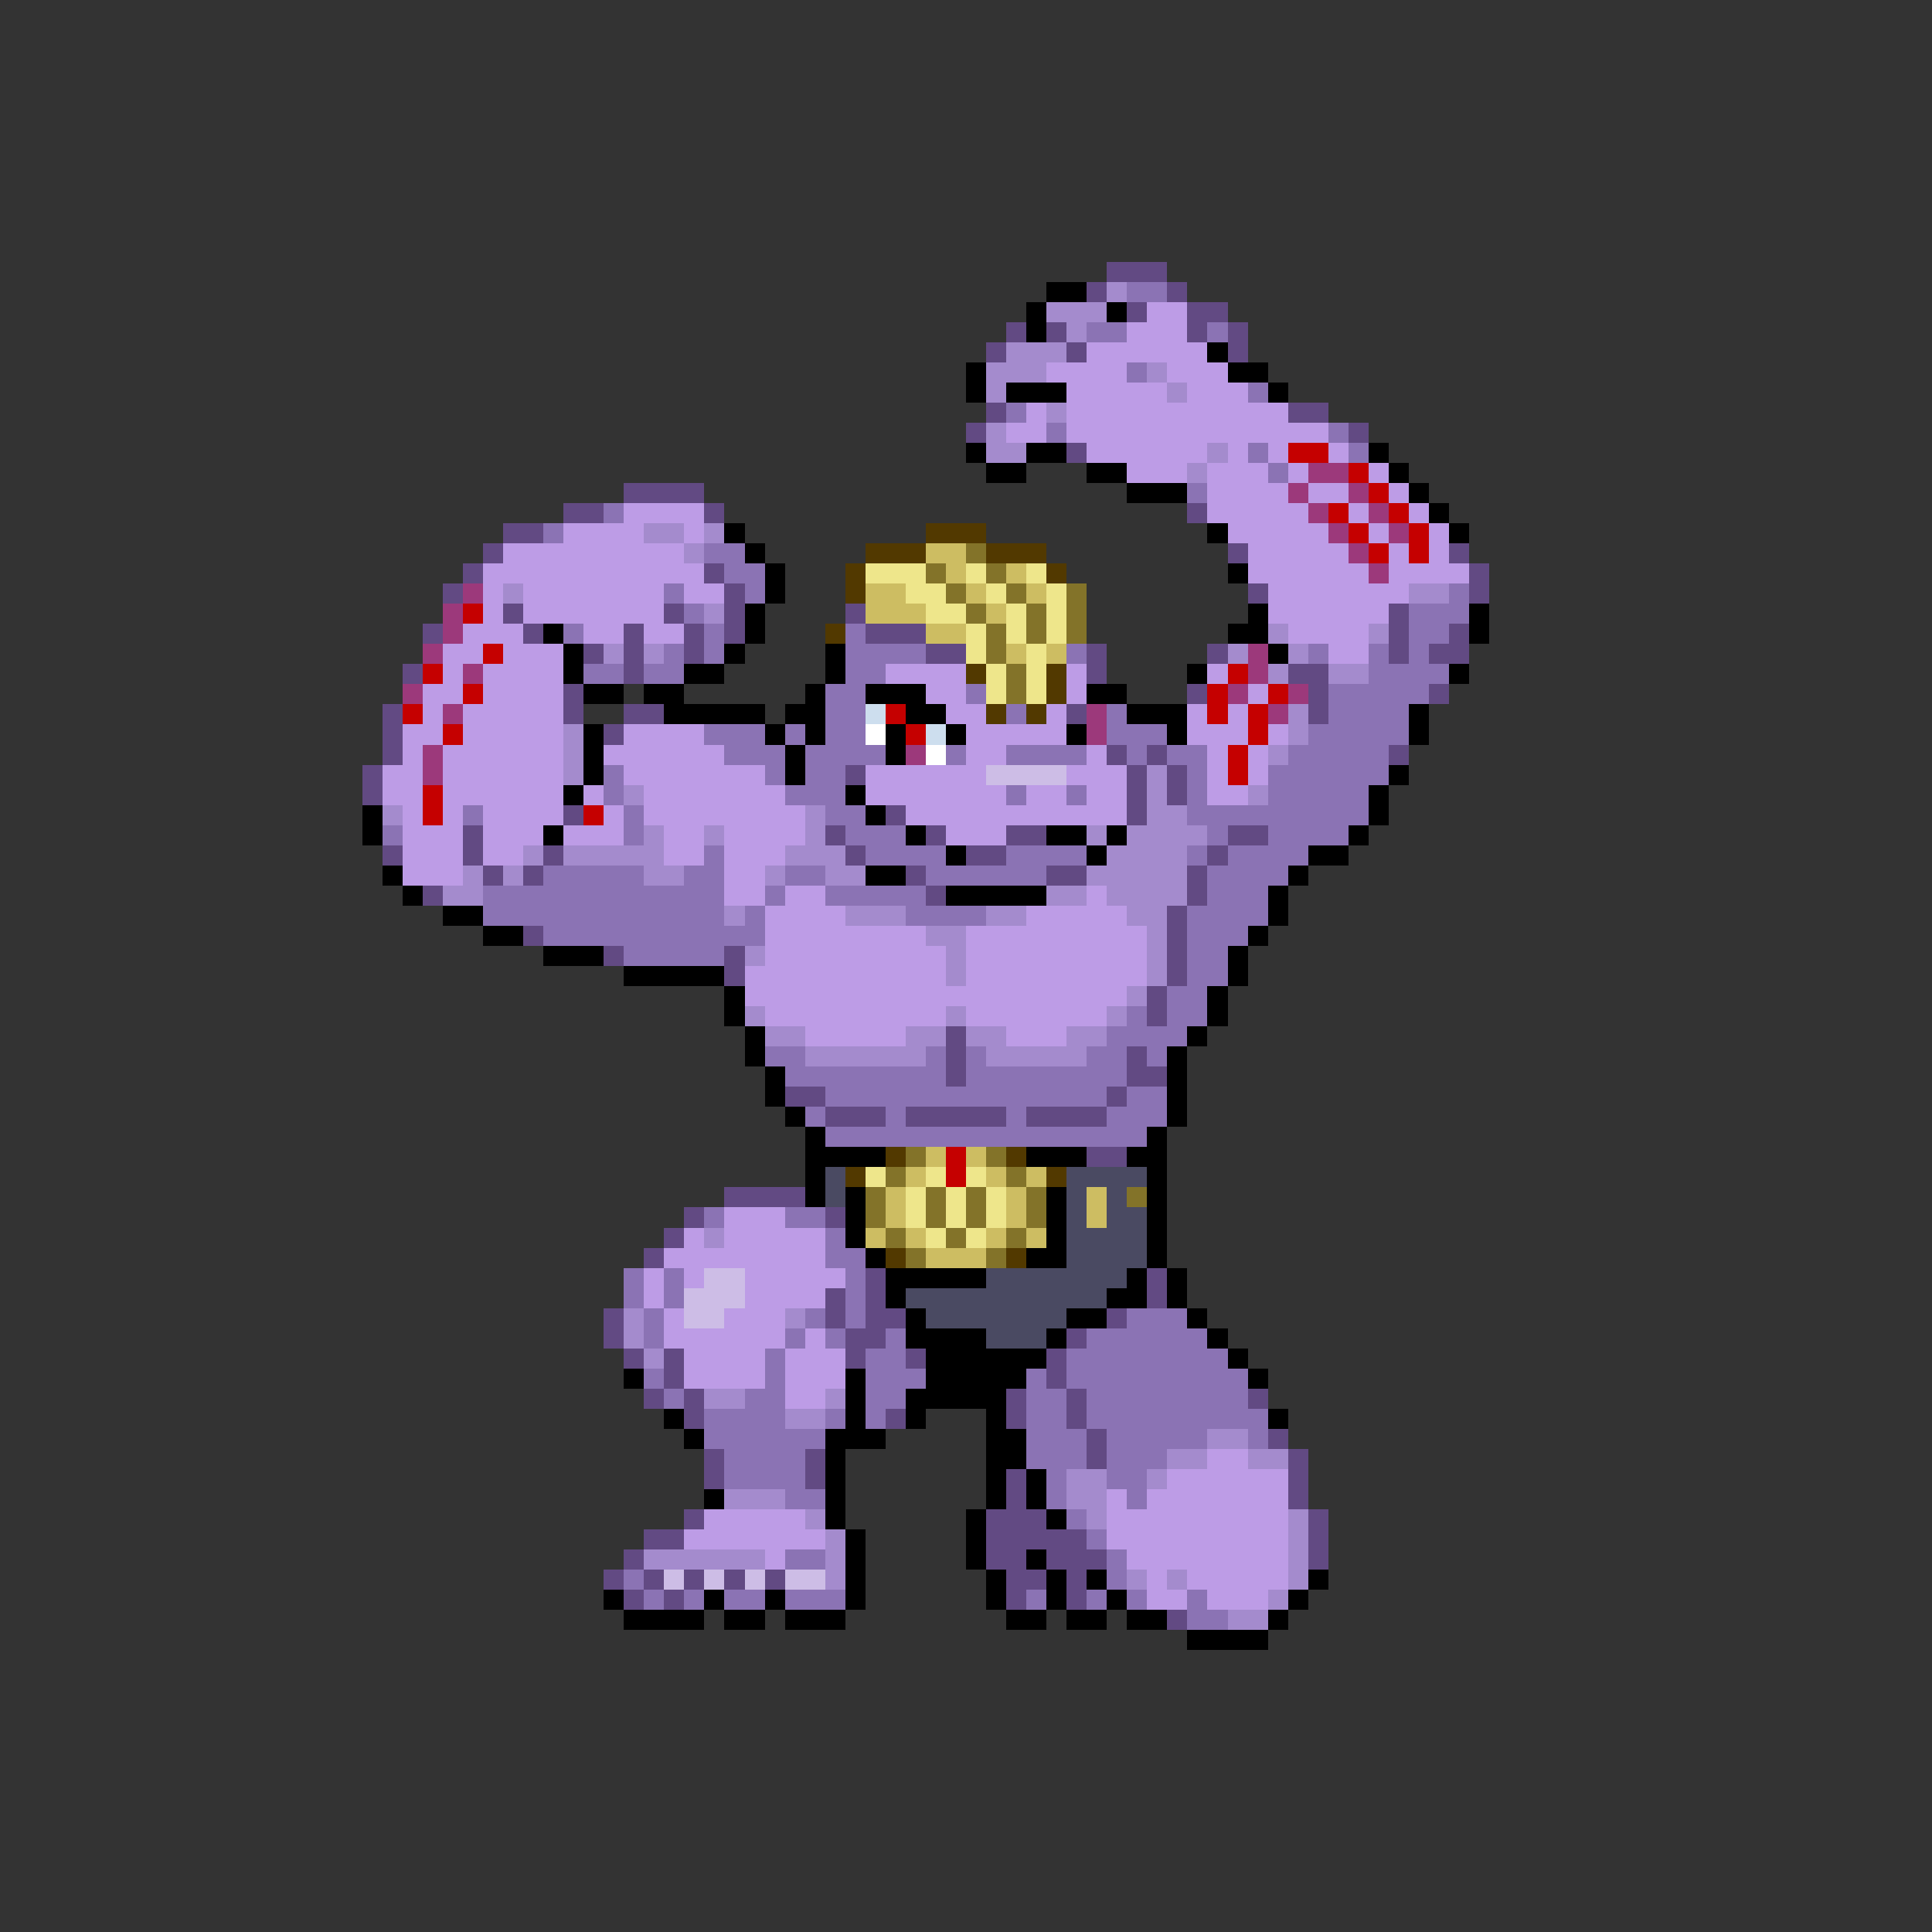<svg xmlns="http://www.w3.org/2000/svg" viewBox="0 -0.5 96 96" shape-rendering="crispEdges">
<rect x="0" y="-0.5" width="96" height="96" fill="#333333" stroke="none"/>
<path stroke="#624a83" d="M55 13h3M54 14h1M58 14h1M56 15h1M59 15h2M50 16h1M52 16h1M59 16h1M61 16h1M49 17h1M53 17h1M61 17h1M49 20h1M64 20h2M48 21h1M67 21h1M53 22h1M31 24h4M28 25h2M35 25h1M59 25h1M25 26h2M24 27h1M61 27h1M72 27h1M23 28h1M35 28h1M73 28h1M22 29h1M36 29h1M62 29h1M73 29h1M25 30h1M33 30h1M36 30h1M42 30h1M69 30h1M21 31h1M26 31h1M31 31h1M34 31h1M36 31h1M43 31h3M69 31h1M72 31h1M29 32h1M31 32h1M34 32h1M46 32h2M54 32h1M60 32h1M69 32h1M71 32h2M20 33h1M31 33h1M54 33h1M64 33h2M28 34h1M59 34h1M65 34h1M71 34h1M19 35h1M28 35h1M31 35h2M53 35h1M65 35h1M19 36h1M30 36h1M19 37h1M55 37h1M57 37h1M69 37h1M18 38h1M42 38h1M56 38h1M58 38h1M18 39h1M56 39h1M58 39h1M28 40h1M44 40h1M56 40h1M23 41h1M41 41h1M46 41h1M50 41h2M61 41h2M19 42h1M23 42h1M27 42h1M42 42h1M48 42h2M60 42h1M24 43h1M26 43h1M45 43h1M52 43h2M59 43h1M21 44h1M46 44h1M59 44h1M58 45h1M26 46h1M58 46h1M30 47h1M36 47h1M58 47h1M36 48h1M58 48h1M57 49h1M57 50h1M47 51h1M47 52h1M56 52h1M47 53h1M56 53h2M39 54h2M55 54h1M41 55h3M45 55h5M51 55h4M54 57h2M36 59h4M34 60h1M41 60h1M33 61h1M32 62h1M43 63h1M57 63h1M41 64h1M43 64h1M57 64h1M30 65h1M41 65h1M43 65h2M55 65h1M30 66h1M42 66h2M53 66h1M31 67h1M33 67h1M42 67h1M45 67h1M52 67h1M33 68h1M52 68h1M32 69h1M34 69h1M50 69h1M53 69h1M62 69h1M34 70h1M44 70h1M50 70h1M53 70h1M54 71h1M63 71h1M35 72h1M40 72h1M54 72h1M64 72h1M35 73h1M40 73h1M50 73h1M64 73h1M50 74h1M64 74h1M34 75h1M49 75h3M65 75h1M32 76h2M49 76h5M65 76h1M31 77h1M49 77h2M52 77h3M65 77h1M30 78h1M32 78h1M34 78h1M36 78h1M38 78h1M50 78h2M53 78h1M31 79h1M33 79h1M50 79h1M53 79h1M58 80h1" />
<path stroke="#000000" d="M52 14h2M51 15h1M55 15h1M51 16h1M60 17h1M48 18h1M61 18h2M48 19h1M50 19h3M63 19h1M48 22h1M51 22h2M68 22h1M49 23h2M54 23h2M69 23h1M56 24h3M70 24h1M71 25h1M36 26h1M60 26h1M72 26h1M37 27h1M38 28h1M61 28h1M38 29h1M37 30h1M62 30h1M73 30h1M27 31h1M37 31h1M61 31h2M73 31h1M28 32h1M36 32h1M41 32h1M63 32h1M28 33h1M34 33h2M41 33h1M59 33h1M72 33h1M29 34h2M32 34h2M40 34h1M43 34h3M54 34h2M33 35h5M39 35h2M45 35h2M56 35h3M70 35h1M29 36h1M38 36h1M40 36h1M44 36h1M47 36h1M53 36h1M58 36h1M70 36h1M29 37h1M39 37h1M44 37h1M29 38h1M39 38h1M69 38h1M28 39h1M42 39h1M68 39h1M18 40h1M43 40h1M68 40h1M18 41h1M27 41h1M45 41h1M52 41h2M55 41h1M67 41h1M47 42h1M54 42h1M65 42h2M19 43h1M43 43h2M64 43h1M20 44h1M47 44h5M63 44h1M22 45h2M63 45h1M24 46h2M62 46h1M27 47h3M61 47h1M31 48h5M61 48h1M36 49h1M60 49h1M36 50h1M60 50h1M37 51h1M59 51h1M37 52h1M58 52h1M38 53h1M58 53h1M38 54h1M58 54h1M39 55h1M58 55h1M40 56h1M57 56h1M40 57h4M51 57h3M56 57h2M40 58h1M57 58h1M40 59h1M42 59h1M52 59h1M57 59h1M42 60h1M52 60h1M57 60h1M42 61h1M52 61h1M57 61h1M43 62h1M51 62h2M57 62h1M44 63h5M56 63h1M58 63h1M44 64h1M55 64h2M58 64h1M45 65h1M53 65h2M59 65h1M45 66h4M52 66h1M60 66h1M46 67h6M61 67h1M31 68h1M42 68h1M46 68h5M62 68h1M42 69h1M45 69h5M33 70h1M42 70h1M45 70h1M49 70h1M63 70h1M34 71h1M41 71h3M49 71h2M41 72h1M49 72h2M41 73h1M49 73h1M51 73h1M35 74h1M41 74h1M49 74h1M51 74h1M41 75h1M48 75h1M52 75h1M42 76h1M48 76h1M42 77h1M48 77h1M51 77h1M42 78h1M49 78h1M52 78h1M54 78h1M65 78h1M30 79h1M35 79h1M38 79h1M42 79h1M49 79h1M52 79h1M55 79h1M64 79h1M31 80h4M36 80h2M39 80h3M50 80h2M53 80h2M56 80h2M63 80h1M59 81h4" />
<path stroke="#a48bcd" d="M55 14h1M52 15h3M53 16h1M50 17h3M49 18h3M57 18h1M49 19h1M58 19h1M52 20h1M49 21h1M49 22h2M60 22h1M59 23h1M32 26h2M35 26h1M34 27h1M25 29h1M70 29h2M35 30h1M63 31h1M68 31h1M30 32h1M32 32h1M61 32h1M64 32h1M63 33h1M66 33h2M64 35h1M28 36h1M64 36h1M28 37h1M63 37h1M28 38h1M57 38h1M31 39h1M57 39h1M62 39h1M19 40h1M40 40h1M57 40h2M32 41h1M35 41h1M40 41h1M54 41h1M56 41h4M26 42h1M28 42h5M39 42h3M55 42h4M23 43h1M25 43h1M32 43h2M38 43h1M41 43h2M54 43h5M22 44h2M52 44h2M55 44h4M36 45h1M42 45h3M49 45h2M56 45h2M46 46h2M57 46h1M37 47h1M47 47h1M57 47h1M47 48h1M57 48h1M56 49h1M37 50h1M47 50h1M55 50h1M38 51h2M45 51h2M48 51h2M53 51h2M40 52h6M49 52h5M35 61h1M31 65h1M39 65h1M31 66h1M32 67h1M35 69h2M41 69h1M39 70h2M60 71h2M58 72h2M62 72h2M53 73h2M57 73h1M36 74h3M53 74h2M40 75h1M54 75h1M64 75h1M41 76h1M64 76h1M32 77h6M41 77h1M64 77h1M41 78h1M56 78h1M58 78h1M64 78h1M63 79h1M61 80h2" />
<path stroke="#8b73b4" d="M56 14h2M54 16h2M60 16h1M56 18h1M62 19h1M50 20h1M52 21h1M66 21h1M62 22h1M67 22h1M63 23h1M59 24h1M30 25h1M27 26h1M35 27h2M36 28h2M33 29h1M37 29h1M72 29h1M34 30h1M70 30h3M28 31h1M35 31h1M42 31h1M70 31h2M33 32h1M35 32h1M42 32h4M53 32h1M65 32h1M68 32h1M70 32h1M29 33h2M32 33h2M42 33h2M68 33h4M41 34h2M48 34h1M66 34h5M41 35h2M50 35h1M55 35h1M66 35h4M35 36h3M39 36h1M41 36h2M55 36h3M65 36h5M36 37h3M40 37h4M47 37h1M50 37h4M56 37h1M58 37h2M64 37h5M30 38h1M38 38h1M40 38h2M59 38h1M63 38h6M30 39h1M39 39h3M50 39h1M53 39h1M59 39h1M63 39h5M23 40h1M31 40h1M41 40h2M59 40h9M19 41h1M31 41h1M42 41h3M60 41h1M63 41h4M35 42h1M43 42h4M50 42h4M59 42h1M61 42h4M27 43h5M34 43h2M39 43h2M46 43h6M60 43h4M24 44h12M38 44h1M41 44h5M60 44h3M24 45h12M37 45h1M45 45h4M59 45h4M27 46h11M59 46h3M31 47h5M59 47h2M59 48h2M58 49h2M56 50h1M58 50h2M55 51h4M38 52h2M46 52h1M48 52h1M54 52h2M57 52h1M39 53h8M48 53h8M41 54h14M56 54h2M40 55h1M44 55h1M50 55h1M55 55h3M41 56h16M35 60h1M39 60h2M41 61h1M41 62h2M31 63h1M33 63h1M42 63h1M31 64h1M33 64h1M42 64h1M32 65h1M40 65h1M42 65h1M56 65h3M32 66h1M39 66h1M41 66h1M44 66h1M54 66h6M38 67h1M43 67h2M53 67h8M32 68h1M38 68h1M43 68h3M51 68h1M53 68h9M33 69h1M37 69h2M43 69h2M51 69h2M54 69h8M35 70h4M41 70h1M43 70h1M51 70h2M54 70h9M35 71h6M51 71h3M55 71h5M62 71h1M36 72h4M51 72h3M55 72h3M36 73h4M52 73h1M55 73h2M39 74h2M52 74h1M56 74h1M53 75h1M54 76h1M39 77h2M55 77h1M31 78h1M55 78h1M32 79h1M34 79h1M36 79h2M39 79h3M51 79h1M54 79h1M56 79h1M59 79h1M59 80h2" />
<path stroke="#bd9ce6" d="M57 15h2M56 16h3M54 17h6M52 18h4M58 18h3M53 19h5M59 19h3M51 20h1M53 20h11M50 21h2M53 21h13M54 22h6M61 22h1M63 22h1M66 22h1M56 23h3M60 23h3M64 23h1M68 23h1M60 24h4M65 24h2M69 24h1M31 25h4M60 25h5M67 25h1M70 25h1M28 26h4M34 26h1M61 26h5M68 26h1M71 26h1M25 27h9M62 27h5M69 27h1M71 27h1M24 28h11M62 28h6M69 28h4M24 29h1M26 29h7M34 29h2M63 29h7M24 30h1M26 30h7M63 30h6M23 31h3M29 31h2M32 31h2M64 31h4M22 32h2M25 32h3M66 32h2M22 33h1M24 33h4M44 33h4M53 33h1M60 33h1M21 34h2M24 34h4M46 34h2M53 34h1M62 34h1M21 35h1M23 35h5M47 35h2M52 35h1M59 35h1M61 35h1M20 36h2M23 36h5M31 36h4M48 36h5M59 36h3M63 36h1M20 37h1M22 37h6M30 37h6M48 37h2M54 37h1M60 37h1M62 37h1M19 38h2M22 38h6M31 38h7M43 38h6M53 38h3M60 38h1M62 38h1M19 39h2M22 39h6M29 39h1M32 39h7M43 39h7M51 39h2M54 39h2M60 39h2M20 40h1M22 40h1M24 40h4M30 40h1M32 40h8M45 40h11M20 41h3M24 41h3M28 41h3M33 41h2M36 41h4M47 41h3M20 42h3M24 42h2M33 42h2M36 42h3M20 43h3M36 43h2M36 44h2M39 44h2M54 44h1M38 45h4M51 45h5M38 46h8M48 46h9M38 47h9M48 47h9M37 48h10M48 48h9M37 49h19M38 50h9M48 50h7M40 51h5M50 51h3M36 60h3M34 61h1M36 61h5M33 62h8M32 63h1M34 63h1M37 63h5M32 64h1M37 64h4M33 65h1M36 65h3M33 66h6M40 66h1M34 67h4M39 67h3M34 68h4M39 68h3M39 69h2M60 72h2M58 73h6M55 74h1M57 74h7M35 75h5M55 75h9M34 76h7M55 76h9M38 77h1M56 77h8M57 78h1M59 78h5M57 79h2M60 79h3" />
<path stroke="#c50000" d="M64 22h2M67 23h1M68 24h1M66 25h1M69 25h1M67 26h1M70 26h1M68 27h1M70 27h1M23 30h1M24 32h1M21 33h1M61 33h1M23 34h1M60 34h1M63 34h1M20 35h1M44 35h1M60 35h1M62 35h1M22 36h1M45 36h1M62 36h1M61 37h1M61 38h1M21 39h1M21 40h1M29 40h1M47 57h1M47 58h1" />
<path stroke="#9c397b" d="M65 23h2M64 24h1M67 24h1M65 25h1M68 25h1M66 26h1M69 26h1M67 27h1M68 28h1M23 29h1M22 30h1M22 31h1M21 32h1M62 32h1M23 33h1M62 33h1M20 34h1M61 34h1M64 34h1M22 35h1M54 35h1M63 35h1M54 36h1M21 37h1M45 37h1M21 38h1" />
<path stroke="#523900" d="M46 26h3M43 27h3M49 27h3M42 28h1M52 28h1M42 29h1M41 31h1M48 33h1M52 33h1M52 34h1M49 35h1M51 35h1M44 57h1M50 57h1M42 58h1M52 58h1M44 62h1M50 62h1" />
<path stroke="#cdbd62" d="M46 27h2M47 28h1M50 28h1M43 29h2M48 29h1M51 29h1M43 30h3M49 30h1M46 31h2M50 32h1M52 32h1M46 57h1M48 57h1M45 58h1M49 58h1M51 58h1M44 59h1M50 59h1M54 59h1M44 60h1M50 60h1M54 60h1M43 61h1M45 61h1M49 61h1M51 61h1M46 62h3" />
<path stroke="#837329" d="M48 27h1M46 28h1M49 28h1M47 29h1M50 29h1M53 29h1M48 30h1M51 30h1M53 30h1M49 31h1M51 31h1M53 31h1M49 32h1M50 33h1M50 34h1M45 57h1M49 57h1M44 58h1M50 58h1M43 59h1M46 59h1M48 59h1M51 59h1M56 59h1M43 60h1M46 60h1M48 60h1M51 60h1M44 61h1M47 61h1M50 61h1M45 62h1M49 62h1" />
<path stroke="#eee68b" d="M43 28h3M48 28h1M51 28h1M45 29h2M49 29h1M52 29h1M46 30h2M50 30h1M52 30h1M48 31h1M50 31h1M52 31h1M48 32h1M51 32h1M49 33h1M51 33h1M49 34h1M51 34h1M43 58h1M46 58h1M48 58h1M45 59h1M47 59h1M49 59h1M45 60h1M47 60h1M49 60h1M46 61h1M48 61h1" />
<path stroke="#cddeee" d="M43 35h1M46 36h1" />
<path stroke="#ffffff" d="M43 36h1M46 37h1" />
<path stroke="#cdbde6" d="M49 38h4M35 63h2M34 64h3M34 65h2M33 78h1M35 78h1M37 78h1M39 78h2" />
<path stroke="#4a4a62" d="M41 58h1M53 58h4M41 59h1M53 59h1M55 59h1M53 60h1M55 60h2M53 61h4M53 62h4M49 63h7M45 64h10M46 65h7M49 66h3" />
</svg>